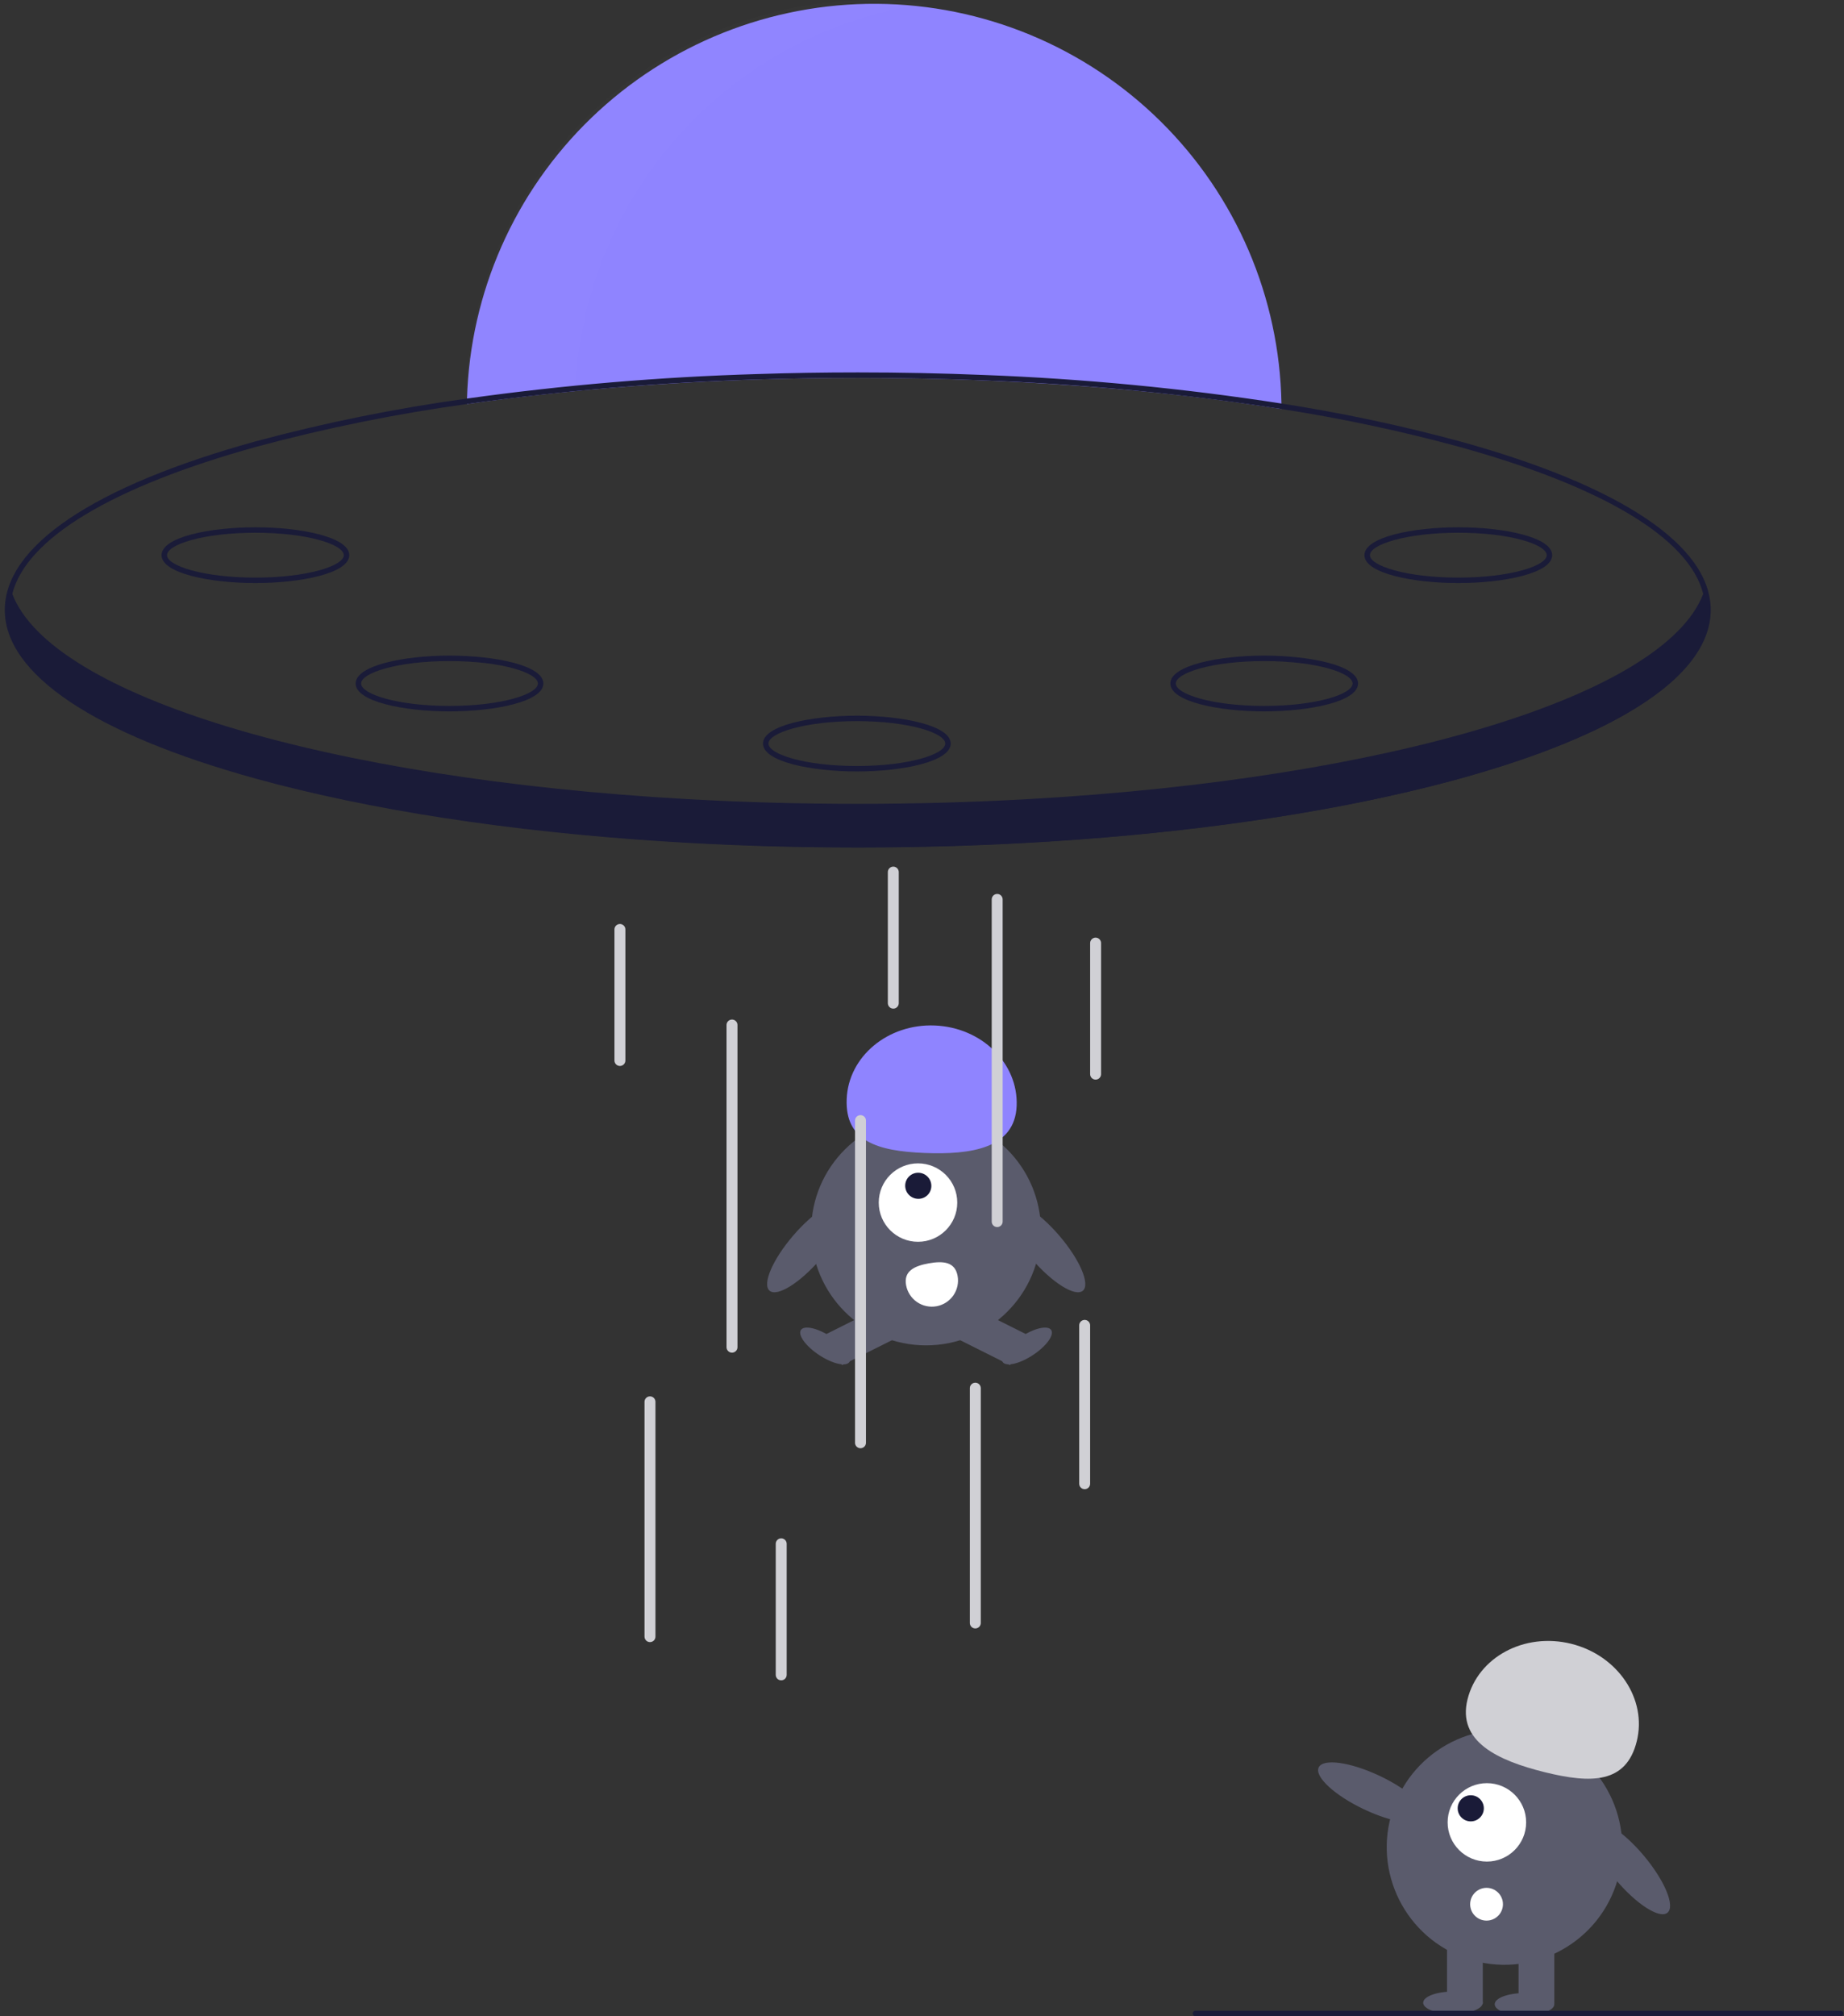 <svg width="366" height="400" viewBox="0 0 366 400" fill="none" xmlns="http://www.w3.org/2000/svg">
  <rect x="0" y="0" width="366" height="400" fill="#333333" stroke="none"/>
  <g clip-path="url(#clip0_1388_31563)">
    <path
      d="M254.356 81.151C229.059 77.121 200.251 74.97 170.25 74.97C142.793 74.97 116.34 76.769 92.666 80.16C92.671 79.797 92.677 79.434 92.693 79.071C93.32 58.004 102.178 38.017 117.371 23.383C132.565 8.748 152.889 0.628 174.001 0.757C195.113 0.885 215.336 9.253 230.35 24.072C245.363 38.89 253.975 58.983 254.345 80.057C254.35 80.425 254.356 80.788 254.356 81.151Z"
      fill="#8F84FF"/>
    <g opacity="0.1">
      <path opacity="0.1"
            d="M184.114 0.727C172.885 -0.788 161.463 0.071 150.588 3.245C139.713 6.42 129.628 11.841 120.985 19.156C112.343 26.471 105.337 35.518 100.421 45.709C95.505 55.901 92.788 67.009 92.448 78.316C92.432 78.679 92.427 79.042 92.421 79.405C99.454 78.397 106.738 77.534 114.215 76.813C115.13 57.977 122.621 40.055 135.389 26.157C148.157 12.259 165.395 3.261 184.114 0.727Z"
            fill="white"/>
    </g>
    <path
      d="M289.724 87.554C278.079 84.403 266.268 81.9 254.345 80.057C234.803 77.034 215.102 75.144 195.34 74.396C187.109 74.06 178.725 73.887 170.25 73.887C163.532 73.887 156.868 73.995 150.297 74.212C131.021 74.78 111.791 76.403 92.693 79.071C78.555 81.014 64.555 83.848 50.775 87.554C18.647 96.422 0.952 108.307 0.952 121.016C0.952 133.725 18.647 145.61 50.775 154.478C73.37 160.719 101.228 164.971 131.583 166.921C144.112 167.734 157.064 168.145 170.25 168.145C183.479 168.145 196.474 167.728 209.042 166.916C236.666 165.134 262.224 161.444 283.614 156.081C283.728 156.049 283.836 156.022 283.95 155.995C285.394 155.637 286.815 155.263 288.221 154.89C288.725 154.749 289.224 154.613 289.724 154.478C289.752 154.466 289.781 154.457 289.81 154.451C290.288 154.321 290.76 154.185 291.232 154.055C292.176 153.785 293.109 153.519 294.026 153.243C294.07 153.232 294.108 153.221 294.146 153.21C294.943 152.972 295.725 152.734 296.501 152.495C297.136 152.295 297.765 152.1 298.389 151.899C298.845 151.753 299.296 151.607 299.74 151.461C300.066 151.352 300.386 151.249 300.701 151.141C301.13 151 301.558 150.854 301.981 150.708C302.16 150.648 302.34 150.588 302.513 150.523C302.92 150.388 303.316 150.247 303.712 150.106C304.141 149.955 304.57 149.798 304.993 149.646C305.346 149.521 305.698 149.391 306.045 149.261C306.338 149.147 306.626 149.039 306.919 148.931C307.717 148.633 308.498 148.324 309.269 148.021C309.654 147.864 310.039 147.712 310.419 147.555C310.793 147.403 311.173 147.246 311.542 147.089C312.15 146.834 312.747 146.58 313.333 146.325C313.615 146.195 313.903 146.071 314.179 145.951C314.391 145.854 314.597 145.762 314.809 145.664C314.961 145.599 315.113 145.529 315.259 145.458C315.807 145.209 316.35 144.955 316.882 144.7C318.922 143.725 320.827 142.728 322.595 141.71C333.692 135.366 339.547 128.329 339.547 121.016C339.547 108.307 321.852 96.422 289.724 87.554ZM289.431 153.438C266.809 159.684 238.875 163.936 208.439 165.87C196.062 166.656 183.267 167.062 170.25 167.062C157.275 167.062 144.524 166.661 132.185 165.876C101.7 163.947 73.723 159.695 51.068 153.438C19.45 144.705 2.037 133.194 2.037 121.016C2.039 119.94 2.174 118.868 2.439 117.825C5.206 106.839 22.228 96.558 51.068 88.594C64.744 84.917 78.637 82.1 92.666 80.16C111.879 77.476 131.225 75.849 150.617 75.284C157.086 75.073 163.63 74.969 170.25 74.97C178.611 74.97 186.881 75.138 195.009 75.463C214.885 76.204 234.701 78.103 254.356 81.151C266.176 82.986 277.885 85.471 289.431 88.594C318.266 96.558 335.282 106.834 338.055 117.815C338.324 118.861 338.461 119.936 338.462 121.016C338.462 133.194 321.049 144.705 289.431 153.438Z"
      fill="#1A1B38"/>
    <path
      d="M339.238 121.509C339.238 128.746 333.263 135.594 322.595 141.71C320.821 142.728 318.911 143.725 316.882 144.7C316.35 144.955 315.807 145.209 315.259 145.458C315.113 145.529 314.961 145.599 314.809 145.664C314.597 145.762 314.391 145.854 314.18 145.951C313.903 146.071 313.615 146.195 313.333 146.325C312.747 146.58 312.15 146.834 311.542 147.089C311.173 147.246 310.793 147.403 310.419 147.555C310.039 147.712 309.654 147.864 309.269 148.021C308.498 148.324 307.717 148.633 306.919 148.931C306.626 149.039 306.339 149.147 306.046 149.261C305.698 149.391 305.346 149.521 304.993 149.646C304.57 149.797 304.141 149.955 303.712 150.106C303.316 150.247 302.92 150.388 302.513 150.523C302.34 150.588 302.161 150.648 301.981 150.708C301.558 150.854 301.13 151 300.701 151.141C300.386 151.249 300.066 151.352 299.74 151.461C299.295 151.607 298.845 151.753 298.389 151.899C297.765 152.1 297.136 152.295 296.501 152.495C295.725 152.734 294.944 152.972 294.146 153.21C294.108 153.221 294.07 153.232 294.027 153.243C293.11 153.519 292.176 153.785 291.232 154.055C290.76 154.185 290.288 154.321 289.81 154.451C289.781 154.457 289.752 154.466 289.724 154.478C289.224 154.613 288.725 154.749 288.221 154.89C286.821 155.258 285.394 155.632 283.95 155.995C283.836 156.022 283.728 156.049 283.614 156.081C262.804 161.271 237.274 165.052 209.02 166.878C196.643 167.674 183.739 168.097 170.483 168.097C157.108 168.097 144.095 167.669 131.621 166.856C57.151 162.008 1.728 143.546 1.728 121.509C1.734 120.168 1.939 118.836 2.336 117.555C2.368 117.647 2.401 117.733 2.439 117.825C10.182 138.129 65.133 154.538 136.434 158.541C147.357 159.158 158.67 159.478 170.25 159.478C181.878 159.478 193.235 159.153 204.201 158.535C275.442 154.516 330.339 138.102 338.055 117.815C338.185 117.49 338.299 117.164 338.397 116.839C338.947 118.335 339.231 119.916 339.238 121.509Z"
      fill="#1A1B38"/>
    <path
      d="M50.694 115.678C41.663 115.678 32.065 113.738 32.065 110.143C32.065 106.549 41.663 104.609 50.694 104.609C59.724 104.609 69.322 106.549 69.322 110.143C69.322 113.738 59.724 115.678 50.694 115.678ZM50.694 105.692C40.355 105.692 33.15 108.038 33.15 110.143C33.15 112.249 40.355 114.595 50.694 114.595C61.032 114.595 68.237 112.249 68.237 110.143C68.237 108.038 61.032 105.692 50.694 105.692Z"
      fill="#1A1B38"/>
    <path
      d="M89.219 141.139C80.189 141.139 70.591 139.199 70.591 135.604C70.591 132.009 80.189 130.07 89.219 130.07C98.25 130.07 107.848 132.009 107.848 135.604C107.848 139.199 98.25 141.139 89.219 141.139ZM89.219 131.153C78.881 131.153 71.676 133.499 71.676 135.604C71.676 137.709 78.881 140.055 89.219 140.055C99.558 140.055 106.763 137.709 106.763 135.604C106.763 133.499 99.558 131.153 89.219 131.153Z"
      fill="#1A1B38"/>
    <path
      d="M289.446 115.678C280.416 115.678 270.818 113.738 270.818 110.143C270.818 106.549 280.416 104.609 289.446 104.609C298.477 104.609 308.075 106.549 308.075 110.143C308.075 113.738 298.477 115.678 289.446 115.678ZM289.446 105.692C279.108 105.692 271.903 108.038 271.903 110.143C271.903 112.249 279.108 114.595 289.446 114.595C299.785 114.595 306.99 112.249 306.99 110.143C306.99 108.038 299.785 105.692 289.446 105.692Z"
      fill="#1A1B38"/>
    <path
      d="M250.92 141.139C241.89 141.139 232.292 139.199 232.292 135.604C232.292 132.009 241.89 130.07 250.92 130.07C259.951 130.07 269.549 132.009 269.549 135.604C269.549 139.199 259.951 141.139 250.92 141.139ZM250.92 131.153C240.582 131.153 233.377 133.499 233.377 135.604C233.377 137.709 240.582 140.055 250.92 140.055C261.259 140.055 268.464 137.709 268.464 135.604C268.464 133.499 261.259 131.153 250.92 131.153Z"
      fill="#1A1B38"/>
    <path
      d="M170.07 153.056C161.039 153.056 151.441 151.117 151.441 147.522C151.441 143.927 161.039 141.987 170.07 141.987C179.101 141.987 188.698 143.927 188.698 147.522C188.698 151.117 179.101 153.056 170.07 153.056ZM170.07 143.071C159.731 143.071 152.527 145.417 152.527 147.522C152.527 149.627 159.731 151.973 170.07 151.973C180.408 151.973 187.613 149.627 187.613 147.522C187.613 145.417 180.408 143.071 170.07 143.071Z"
      fill="#1A1B38"/>
    <path
      d="M183.803 266.913C196.393 266.913 206.6 256.723 206.6 244.154C206.6 231.584 196.393 221.395 183.803 221.395C171.213 221.395 161.006 231.584 161.006 244.154C161.006 256.723 171.213 266.913 183.803 266.913Z"
      fill="#5A5B6C"/>
    <path d="M175.134 259.106L164.039 264.653L167.14 270.835L178.235 265.289L175.134 259.106Z" fill="#5A5B6C"/>
    <path
      d="M168.603 270.208C169.261 269.212 167.637 266.984 164.976 265.233C162.315 263.481 159.625 262.869 158.967 263.865C158.309 264.861 159.933 267.089 162.594 268.84C165.255 270.592 167.945 271.204 168.603 270.208Z"
      fill="#5A5B6C"/>
    <path d="M192.472 259.106L189.371 265.289L200.466 270.836L203.567 264.653L192.472 259.106Z" fill="#5A5B6C"/>
    <path
      d="M205.012 268.84C207.673 267.089 209.297 264.861 208.639 263.865C207.981 262.869 205.291 263.481 202.63 265.233C199.969 266.984 198.345 269.212 199.003 270.208C199.661 271.204 202.351 270.592 205.012 268.84Z"
      fill="#5A5B6C"/>
    <path
      d="M182.207 246.365C186.51 246.365 189.998 242.883 189.998 238.587C189.998 234.291 186.51 230.809 182.207 230.809C177.904 230.809 174.416 234.291 174.416 238.587C174.416 242.883 177.904 246.365 182.207 246.365Z"
      fill="white"/>
    <path
      d="M184.102 237.096C185.112 236.087 185.106 234.447 184.089 233.431C183.072 232.416 181.429 232.41 180.419 233.418C179.409 234.427 179.414 236.067 180.432 237.083C181.449 238.098 183.092 238.104 184.102 237.096Z"
      fill="#1A1B38"/>
    <path
      d="M201.786 219.395C202.129 210.969 194.856 203.833 185.54 203.455C176.225 203.077 168.395 209.601 168.052 218.027C167.709 226.452 174.185 228.367 183.5 228.744C192.816 229.122 201.444 227.82 201.786 219.395Z"
      fill="#8F84FF"/>
    <path
      d="M214.927 256.071C216.427 254.786 214.318 249.878 210.218 245.11C206.117 240.341 201.577 237.518 200.078 238.803C198.578 240.088 200.687 244.995 204.787 249.764C208.888 254.532 213.428 257.356 214.927 256.071Z"
      fill="#5A5B6C"/>
    <path
      d="M162.883 249.764C166.983 244.995 169.092 240.088 167.592 238.803C166.093 237.518 161.553 240.341 157.452 245.11C153.352 249.878 151.243 254.786 152.743 256.071C154.242 257.356 158.782 254.532 162.883 249.764Z"
      fill="#5A5B6C"/>
    <path
      d="M190.064 253.123C190.311 254.476 190.009 255.871 189.225 257.002C188.442 258.133 187.24 258.907 185.884 259.153C184.529 259.399 183.131 259.098 181.999 258.316C180.866 257.533 180.091 256.333 179.844 254.98L179.842 254.97C179.331 252.152 181.514 251.155 184.336 250.645C187.159 250.135 189.553 250.305 190.064 253.123Z"
      fill="white"/>
    <path
      d="M145.289 268.363C145.001 268.363 144.725 268.249 144.522 268.046C144.318 267.842 144.204 267.567 144.204 267.28V203.357C144.204 203.07 144.318 202.794 144.522 202.591C144.725 202.388 145.001 202.274 145.289 202.274C145.577 202.274 145.853 202.388 146.056 202.591C146.26 202.794 146.374 203.07 146.374 203.357V267.28C146.374 267.567 146.26 267.842 146.056 268.046C145.853 268.249 145.577 268.363 145.289 268.363Z"
      fill="#D0D0D5"/>
    <path
      d="M129.01 325.785C128.722 325.785 128.446 325.671 128.243 325.467C128.039 325.264 127.925 324.989 127.925 324.701V278.114C127.925 277.826 128.039 277.551 128.243 277.348C128.446 277.145 128.722 277.03 129.01 277.03C129.298 277.03 129.574 277.145 129.778 277.348C129.981 277.551 130.096 277.826 130.096 278.114V324.701C130.096 324.989 129.981 325.264 129.778 325.467C129.574 325.671 129.298 325.785 129.01 325.785Z"
      fill="#D0D0D5"/>
    <path
      d="M170.792 287.323C170.504 287.323 170.228 287.209 170.025 287.006C169.821 286.802 169.707 286.527 169.707 286.24V222.317C169.707 222.03 169.821 221.754 170.025 221.551C170.228 221.348 170.504 221.234 170.792 221.234C171.08 221.234 171.356 221.348 171.56 221.551C171.763 221.754 171.878 222.03 171.878 222.317V286.24C171.877 286.527 171.763 286.802 171.56 287.006C171.356 287.209 171.08 287.323 170.792 287.323Z"
      fill="#D0D0D5"/>
    <path
      d="M155.056 333.369C154.768 333.369 154.492 333.255 154.289 333.052C154.085 332.848 153.971 332.573 153.971 332.286V306.283C153.971 305.996 154.085 305.72 154.289 305.517C154.492 305.314 154.768 305.2 155.056 305.2C155.344 305.2 155.62 305.314 155.824 305.517C156.027 305.72 156.141 305.996 156.141 306.283V332.286C156.141 332.573 156.027 332.848 155.824 333.052C155.62 333.255 155.344 333.369 155.056 333.369Z"
      fill="#D0D0D5"/>
    <path
      d="M177.304 200.107C177.016 200.107 176.74 199.993 176.536 199.789C176.333 199.586 176.218 199.311 176.218 199.023V173.021C176.218 172.734 176.333 172.458 176.536 172.255C176.74 172.052 177.016 171.937 177.304 171.937C177.591 171.937 177.867 172.052 178.071 172.255C178.274 172.458 178.389 172.734 178.389 173.021V199.023C178.389 199.311 178.274 199.586 178.071 199.789C177.867 199.993 177.591 200.107 177.304 200.107Z"
      fill="#D0D0D5"/>
    <path
      d="M123.042 211.483C122.754 211.483 122.478 211.369 122.274 211.165C122.071 210.962 121.957 210.687 121.957 210.399V184.397C121.957 184.11 122.071 183.834 122.274 183.631C122.478 183.428 122.754 183.314 123.042 183.314C123.33 183.314 123.606 183.428 123.809 183.631C124.013 183.834 124.127 184.11 124.127 184.397V210.399C124.127 210.687 124.013 210.962 123.809 211.165C123.606 211.369 123.33 211.483 123.042 211.483Z"
      fill="#D0D0D5"/>
    <path
      d="M217.458 214.191C217.17 214.191 216.894 214.077 216.69 213.874C216.487 213.671 216.372 213.395 216.372 213.108V187.106C216.372 186.818 216.487 186.543 216.69 186.339C216.894 186.136 217.17 186.022 217.458 186.022C217.745 186.022 218.021 186.136 218.225 186.339C218.428 186.543 218.543 186.818 218.543 187.106V213.108C218.543 213.395 218.428 213.671 218.225 213.874C218.021 214.077 217.745 214.191 217.458 214.191Z"
      fill="#D0D0D5"/>
    <path
      d="M215.287 295.449C214.999 295.449 214.723 295.335 214.52 295.131C214.316 294.928 214.202 294.653 214.202 294.365V262.946C214.202 262.658 214.316 262.383 214.52 262.18C214.723 261.976 214.999 261.862 215.287 261.862C215.575 261.862 215.851 261.976 216.055 262.18C216.258 262.383 216.372 262.658 216.372 262.946V294.365C216.372 294.653 216.258 294.928 216.055 295.131C215.851 295.335 215.575 295.449 215.287 295.449Z"
      fill="#D0D0D5"/>
    <path
      d="M193.582 323.076C193.294 323.076 193.018 322.962 192.815 322.759C192.611 322.556 192.497 322.28 192.497 321.993V275.405C192.497 275.118 192.611 274.842 192.815 274.639C193.018 274.436 193.294 274.322 193.582 274.322C193.87 274.322 194.146 274.436 194.349 274.639C194.553 274.842 194.667 275.118 194.667 275.405V321.993C194.667 322.28 194.553 322.556 194.349 322.759C194.146 322.962 193.87 323.076 193.582 323.076Z"
      fill="#D0D0D5"/>
    <path
      d="M197.923 243.444C197.635 243.444 197.359 243.33 197.156 243.127C196.952 242.923 196.838 242.648 196.838 242.361V178.438C196.838 178.151 196.952 177.875 197.156 177.672C197.359 177.469 197.635 177.355 197.923 177.355C198.211 177.355 198.487 177.469 198.69 177.672C198.894 177.875 199.008 178.151 199.008 178.438V242.361C199.008 242.648 198.894 242.923 198.69 243.127C198.487 243.33 198.211 243.444 197.923 243.444Z"
      fill="#D0D0D5"/>
    <path
      d="M330.97 379.467C332.523 378.169 330.424 373.112 326.281 368.172C322.139 363.233 317.521 360.281 315.968 361.579C314.414 362.878 316.514 367.934 320.656 372.874C324.799 377.814 329.417 380.766 330.97 379.467Z"
      fill="#5A5B6C"/>
    <path
      d="M320.783 373.85C324.864 361.626 318.247 348.414 306.003 344.339C293.759 340.265 280.524 346.871 276.443 359.095C272.362 371.318 278.979 384.531 291.223 388.605C303.467 392.68 316.702 386.074 320.783 373.85Z"
      fill="#5A5B6C"/>
    <path d="M308.504 384.782H301.405V397.481H308.504V384.782Z" fill="#5A5B6C"/>
    <path d="M294.305 384.782H287.206V397.481H294.305V384.782Z" fill="#5A5B6C"/>
    <path
      d="M302.588 399.844C305.856 399.844 308.504 398.852 308.504 397.629C308.504 396.405 305.856 395.414 302.588 395.414C299.321 395.414 296.672 396.405 296.672 397.629C296.672 398.852 299.321 399.844 302.588 399.844Z"
      fill="#5A5B6C"/>
    <path
      d="M288.389 399.548C291.656 399.548 294.305 398.556 294.305 397.333C294.305 396.11 291.656 395.118 288.389 395.118C285.121 395.118 282.473 396.11 282.473 397.333C282.473 398.556 285.121 399.548 288.389 399.548Z"
      fill="#5A5B6C"/>
    <path
      d="M291.275 337.146C293.362 328.756 302.573 323.819 311.848 326.118C321.124 328.418 326.952 337.083 324.865 345.472C322.778 353.862 315.855 353.889 306.58 351.59C297.304 349.29 289.188 345.535 291.275 337.146Z"
      fill="#D0D0D5"/>
    <path
      d="M282.849 360.646C283.717 358.818 279.694 355.099 273.863 352.338C268.033 349.577 262.602 348.821 261.734 350.648C260.866 352.475 264.889 356.195 270.719 358.956C276.55 361.716 281.981 362.473 282.849 360.646Z"
      fill="#5A5B6C"/>
    <path
      d="M295.119 369.328C299.422 369.328 302.91 365.845 302.91 361.549C302.91 357.254 299.422 353.771 295.119 353.771C290.816 353.771 287.328 357.254 287.328 361.549C287.328 365.845 290.816 369.328 295.119 369.328Z"
      fill="white"/>
    <path
      d="M291.917 361.354C293.351 361.354 294.514 360.193 294.514 358.761C294.514 357.329 293.351 356.169 291.917 356.169C290.483 356.169 289.32 357.329 289.32 358.761C289.32 360.193 290.483 361.354 291.917 361.354Z"
      fill="#1A1B38"/>
    <path
      d="M295.052 381.04C296.85 381.04 298.308 379.585 298.308 377.79C298.308 375.995 296.85 374.539 295.052 374.539C293.254 374.539 291.796 375.995 291.796 377.79C291.796 379.585 293.254 381.04 295.052 381.04Z"
      fill="white"/>
    <path
      d="M365.339 400H237.28C237.137 400 236.998 399.943 236.897 399.841C236.795 399.74 236.738 399.602 236.738 399.458C236.738 399.315 236.795 399.177 236.897 399.075C236.998 398.974 237.137 398.917 237.28 398.917H365.339C365.483 398.917 365.621 398.974 365.722 399.075C365.824 399.177 365.881 399.315 365.881 399.458C365.881 399.602 365.824 399.74 365.722 399.841C365.621 399.943 365.483 400 365.339 400Z"
      fill="#1A1B38"/>
  </g>
  <defs>
    <clipPath id="clip0_1388_31563">
      <rect width="364.929" height="400" fill="white" transform="translate(0.952)"/>
    </clipPath>
  </defs>
</svg>
